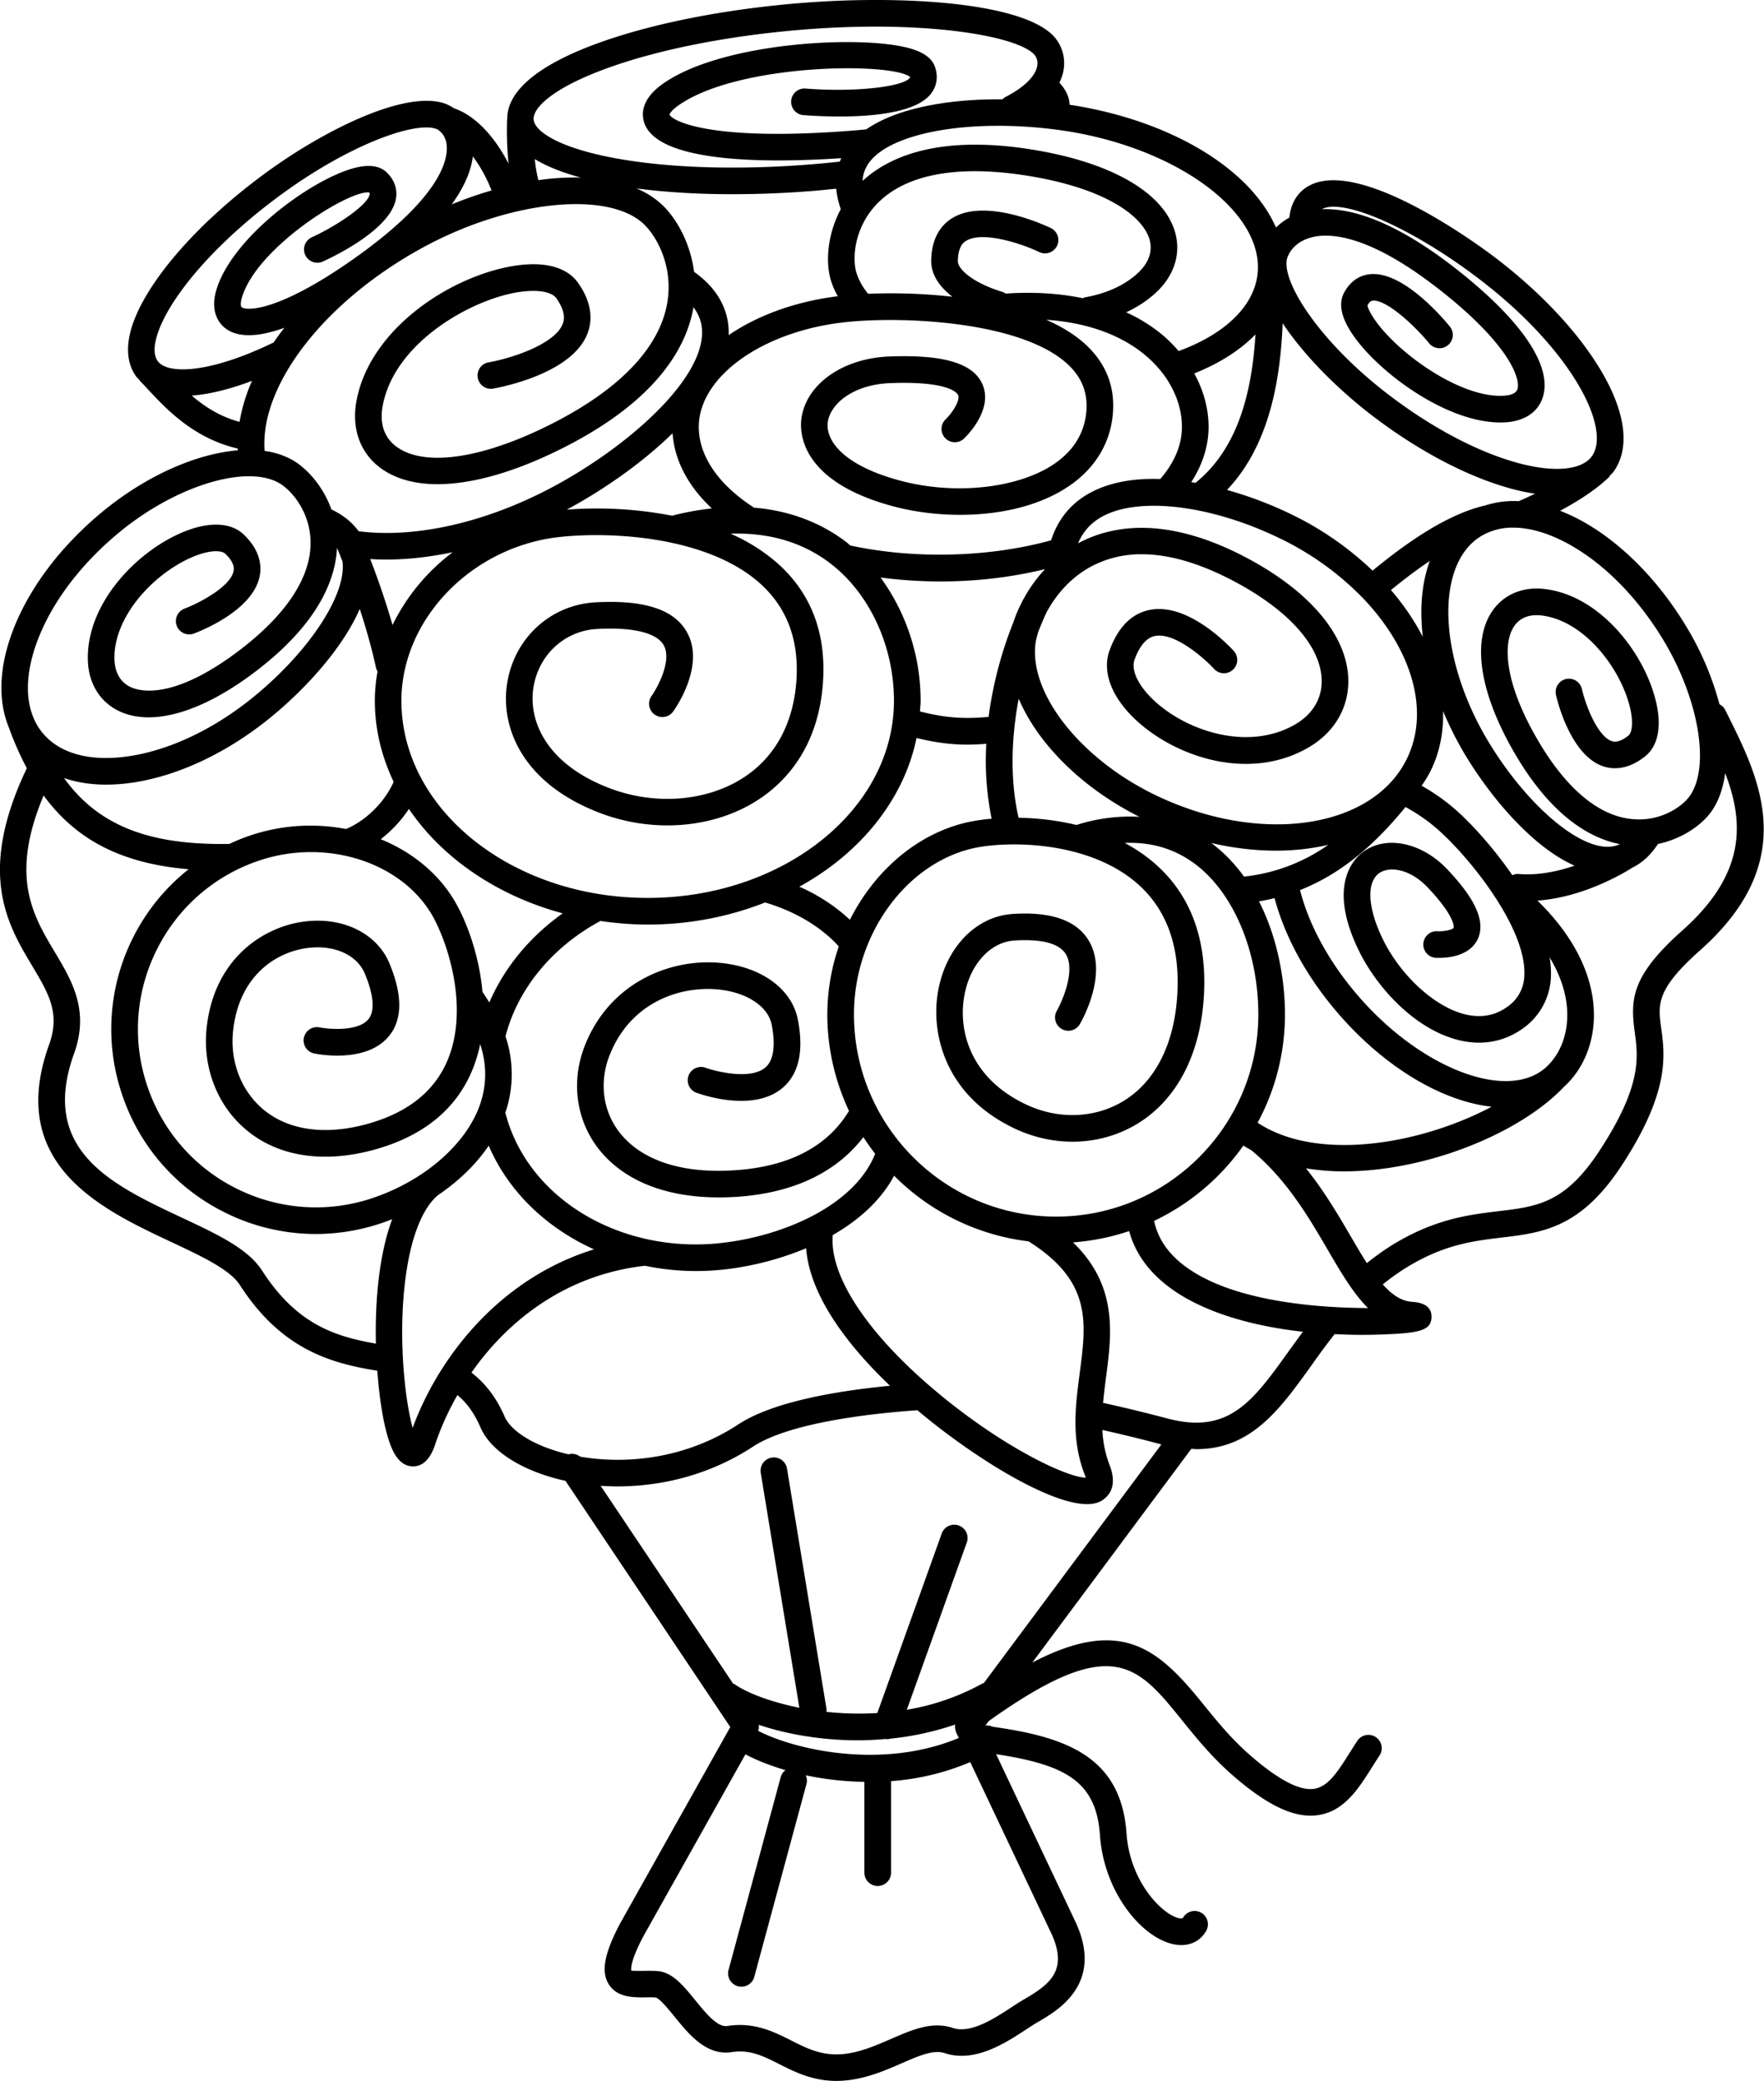 <svg data-v-423bf9ae="" xmlns="http://www.w3.org/2000/svg" viewBox="0 0 50.859 60" class="icon"><!----><!----><!----><!----><g data-v-423bf9ae="" id="00108f6f-582f-417d-9007-81fd2ccbd5fd" transform="matrix(0.728,0,0,0.728,-7.686,-2.944)" stroke="none" fill="black"><path d="M78.95 32.293l-.071-.141a.504.504 0 0 0-.224-.219 11.79 11.79 0 0 0-1.375-3.178c-1.126-1.835-2.615-3.307-4.189-4.144a7.312 7.312 0 0 0-.748-.34c.645-.345 1.393-.806 1.93-1.326.023-.023.036-.054.056-.08.031-.036.071-.063.102-.102.692-.912.536-2.333-.444-4.002-.897-1.53-2.4-3.139-4.232-4.53-.53-.403-5.246-3.907-7.315-2.852-.342.175-.74.536-.819 1.283a2.402 2.402 0 0 0-.53.393c-.996-2.303-4.132-4.245-8.175-4.864-.006-.25-.104-.553-.402-.87.089-.187.144-.362.167-.515a1.584 1.584 0 0 0-.429-1.366c-1.334-1.332-6.125-1.593-10.013-1.273-3.086.253-5.965.832-8.109 1.627-2.311.857-3.505 1.885-3.483 2.976-.001.01-.006.017-.006.027-.006.138-.029.922.059 1.731-.513-1-1.273-1.898-2.171-2.199a1.49 1.49 0 0 0-.337-.178c-1.558-.562-4.783 1.033-7.126 2.75-1.848 1.354-3.403 2.888-4.379 4.32-1.384 2.028-1.16 3.154-.729 3.743.029.039.069.066.1.102.015.018.021.04.038.057.106.108.219.229.338.357.729.784 1.811 1.927 3.541 2.328l.006.068c-1.635.133-3.61.99-5.348 2.418-1.71 1.405-2.995 3.133-3.618 4.863-.497 1.382-.53 2.647-.116 3.671.216.599.457 1.141.721 1.638-1.978 4.144-.772 6.182.208 7.82.653 1.092 1.124 1.879.676 3.121-1.713 4.748 2.07 6.523 4.833 7.819 1.194.561 2.322 1.089 2.716 1.699 1.642 2.549 3.584 3.101 5.448 3.401.066.906.184 1.706.319 2.262.178.739.444 1.498 1.067 1.524a.353.353 0 0 0 .033.001c.583 0 .808-.674.882-.898.208-.624.502-1.278.871-1.926.374.309.671.72.913 1.279.356.827 1.364 1.544 2.765 1.963.19.058.392.11.602.155l6.527 9.75-4.362 7.775c-.625 1.183-.762 1.901-.455 2.404.331.541.995.531 1.484.525.132-.002.261-.004.375.007.156.026.527.484.75.758.565.694 1.265 1.558 2.264 1.404.723-.113 1.261.161 1.884.475s1.32.665 2.263.665c.122 0 .247-.006.377-.019.833-.081 1.561-.397 2.205-.678.678-.296 1.264-.551 1.703-.404 1.191.397 2.414-.401 3.221-.931.143-.093.271-.18.391-.251l.134-.078c.754-.444 2.521-1.482 1.48-3.844l-.003-.005-.002-.007-3.181-6.721c2.756.42 3.966 1.082 4.112 3.208.153 2.22 1.613 4.021 2.883 4.311.116.027.229.04.338.04.423 0 .777-.197.985-.561a.527.527 0 1 0-.915-.524c-.008.014-.028.049-.174.017-.649-.148-1.932-1.433-2.065-3.355-.213-3.088-2.476-3.824-5.302-4.223a.515.515 0 0 0-.287-.045l.135-.182c4.867-3.469 5.86-2.248 7.652-.031.545.675 1.162 1.438 1.956 2.137 1.264 1.112 2.271 1.642 3.136 1.642.1 0 .196-.007.292-.021 1.043-.15 1.604-1.045 2.148-1.908.096-.151.191-.303.289-.451a.527.527 0 1 0-.878-.584c-.103.156-.202.315-.303.473-.455.723-.847 1.347-1.406 1.427-.589.09-1.453-.377-2.581-1.368-.727-.64-1.288-1.335-1.832-2.007-1.77-2.188-3.232-3.458-6.749-1.625l6.298-8.464c.066.003.141.014.206.014 2.17 0 3.317-1.6 4.52-3.275.298-.419.61-.852.949-1.281.361.018.723.03 1.081.03.287 0 .572-.007.855-.017 1.44-.055 1.892-.158 1.9-.696.009-.539-.577-.581-.769-.595-.435-.03-.806-.29-1.162-.69a9.44 9.44 0 0 1 .851-.614c1.526-.962 2.716-1.104 3.866-1.242 1.604-.192 3.118-.373 4.736-2.839 1.919-2.922 1.721-4.378 1.576-5.441-.131-.96-.21-1.539 1.542-3.097 3.982-3.54 2.362-6.778 1.059-9.381zm-2.567-2.985c1.454 2.367 1.929 5.126 1.078 6.281-.291.396-1.107.971-2.17.898-1.383-.081-2.732-1.207-3.901-3.255-1.289-2.258-1.296-3.743-.873-4.379.288-.434.756-.477 1.1-.435 1.604.194 3.017 1.93 3.457 3.497.194.698.123 1.144-.029 1.262-.392.309-.599.235-.666.211-.523-.184-.999-1.315-1.172-2.058a.525.525 0 1 0-1.026.234c.054.24.573 2.368 1.846 2.818.375.132.971.174 1.672-.376.559-.44.697-1.284.391-2.375-.523-1.875-2.227-4.004-4.345-4.26-.886-.109-1.654.22-2.105.898-.783 1.18-.479 3.179.836 5.486 1.483 2.6 3.049 3.483 4.237 3.718a1.15 1.15 0 0 1-.464.104h-.026c-1.253 0-3.208-1.706-4.664-4.073-2.04-3.321-2.202-7.087-.353-8.224a2.412 2.412 0 0 1 1.28-.341c.639 0 1.356.203 2.111.604 1.41.751 2.755 2.087 3.786 3.765zM52.386 52.222c-4.417 0-8.008-3.593-8.008-8.007 0-3.11 2.011-5.935 4.678-6.569.391-.093.977-.163 1.658-.163 1.485 0 3.43.333 4.81 1.486 1.209 1.012 1.769 2.502 1.661 4.428-.109 1.983-.875 3.497-2.156 4.261-1.122.673-2.549.724-3.813.134-2.22-1.035-2.728-2.92-2.463-4.34.229-1.228 1.022-2.097 1.974-2.163.747-.048 1.704 0 2.037.533.4.639-.134 1.869-.352 2.25a.526.526 0 1 0 .913.526c.119-.205 1.138-2.044.334-3.333-.489-.785-1.498-1.129-3.005-1.027-1.439.098-2.62 1.312-2.938 3.021-.322 1.724.285 4.196 3.053 5.488 1.582.738 3.375.67 4.802-.183 1.59-.953 2.536-2.766 2.667-5.108.126-2.278-.56-4.06-2.039-5.296a6.295 6.295 0 0 0-1.098-.734c1.026-.046 1.94.219 2.734.794 1.554 1.126 2.557 3.479 2.557 5.994.001 4.415-3.591 8.008-8.006 8.008zm.932 6.2c-.169 1.291-.345 2.623.2 4.024.019.045.03.083.039.113-.701-.002-3.152-1.123-5.788-3.301-2.809-2.321-4.374-4.662-4.231-6.305 1.016-.583 1.896-1.355 2.431-2.35a9.027 9.027 0 0 0 5.324 2.599c2.503 1.578 2.294 3.186 2.025 5.22zm-17.069-5.291l-.005-.002c-2.772-.585-5.013-2.465-5.669-5.008 0-.006-.005-.009-.007-.015.014-.042.032-.082.044-.123a4.705 4.705 0 0 0-.034-2.9c.484-1.88 1.853-3.542 3.758-4.568.61.088 1.232.143 1.873.143 1.666 0 3.24-.32 4.65-.875 1.188.35 2.214.963 2.919 1.739a8.317 8.317 0 0 0-.455 2.692c0 1.367.313 2.659.858 3.823-.853 1.413-2.371 2.207-4.524 2.35-2.139.146-3.778-.418-4.625-1.58-.612-.839-.736-1.95-.333-2.973.844-2.138 2.83-2.743 4.278-2.609 1.138.104 1.999.665 2.142 1.395.113.58.161 1.346-.25 1.697-.584.5-1.949.163-2.381.006a.527.527 0 0 0-.363.989c.229.084 2.271.796 3.428-.19.643-.548.845-1.458.602-2.705-.237-1.212-1.447-2.092-3.079-2.242-1.957-.183-4.364.763-5.355 3.272-.539 1.361-.365 2.85.461 3.983.966 1.323 2.669 2.032 4.842 2.032.229 0 .464-.008.705-.022 2.703-.181 4.198-1.288 5.022-2.366.146.228.301.447.466.661-.817 2.049-3.624 3.247-6.044 3.526a9.055 9.055 0 0 1-2.924-.13zm-10.921-1.649a7.005 7.005 0 0 1-5.384-.361 7.008 7.008 0 0 1-3.55-4.063 7 7 0 0 1 .362-5.382 7.003 7.003 0 0 1 4.062-3.552 6.448 6.448 0 0 1 2.058-.337c1.943 0 3.784.875 4.727 2.384.595.951 1.554 3.61.719 5.761-.501 1.287-1.583 2.168-3.215 2.62-1.676.465-3.149.254-4.142-.592-.87-.741-1.31-1.907-1.173-3.118.237-2.126 1.653-3.074 2.899-3.251 1.072-.154 2.002.254 2.316 1.01.249.598.474 1.396.14 1.805-.405.494-1.562.396-1.935.322a.529.529 0 0 0-.62.414.526.526 0 0 0 .413.62c.21.043 2.078.382 2.956-.687.537-.651.544-1.621.021-2.879-.502-1.208-1.883-1.873-3.439-1.649-1.562.223-3.496 1.451-3.799 4.179-.173 1.558.4 3.069 1.537 4.037 1.267 1.082 3.082 1.367 5.108.807 1.971-.546 3.289-1.642 3.916-3.256a5.69 5.69 0 0 0 .269-.923c.253.769.265 1.53.031 2.281-.501 1.606-2.18 3.101-4.277 3.81zM13.093 34.855c.499.17 1.054.261 1.662.261.346 0 .708-.027 1.083-.084 1.819-.276 3.762-1.203 5.474-2.608 1.356-1.115 2.813-2.705 3.494-4.265.237.727.464 1.51.642 2.323a.49.49 0 0 0 .062.151 6.615 6.615 0 0 0-.107 1.161c0 1.134.27 2.214.744 3.211-.294.674-.968 1.478-1.886 1.868a7.466 7.466 0 0 0-4.619.591c-3.163.054-5.181-.712-6.549-2.609zm6.952-14.104c-.775-.209-1.385-.603-1.893-1.042.688-.049 1.493-.245 2.386-.583a6.871 6.871 0 0 0-.493 1.625zm.992 1.15c-.199-2.623 2.409-5.978 6.346-8.097 3.306-1.778 7.071-2.206 8.57-.976.515.422 1.222 1.569 1.06 2.999-.213 1.879-1.848 3.629-4.727 5.062-2.699 1.342-4.958 1.652-6.045.83-.601-.454-.618-1.127-.526-1.613.451-2.401 3.245-4.041 5.084-4.439.875-.189 1.58-.114 1.796.193.419.598.284.923.24 1.031-.324.78-1.985 1.339-2.956 1.508a.528.528 0 0 0 .179 1.039c.315-.054 3.098-.577 3.749-2.142.184-.441.272-1.155-.349-2.042-.488-.695-1.51-.914-2.883-.618-2.479.536-5.39 2.566-5.898 5.275-.204 1.083.134 2.049.927 2.648.583.44 1.358.659 2.282.659 1.352 0 3.021-.466 4.869-1.385 3.841-1.91 5-4.065 5.267-5.622.239.318.354.669.34 1.062-.066 1.922-3.003 4.489-5.869 6.031-2.641 1.42-5.459 2.069-7.734 1.777-.228-.317-.566-.622-1.077-.864-.338-.942-.992-1.654-1.583-1.979a3.094 3.094 0 0 0-1.062-.337zm10.702-11.556c.464.284 1.075.528 1.819.731a10.086 10.086 0 0 0-1.679.102 5.317 5.317 0 0 1-.14-.833zm11.938 1.171c.02.249.079.519.179.81-.522.979-.604 2.045-.41 2.758.064.233.164.464.292.692-.028.004-.062.006-.09.011-1.663.219-3.122.769-4.233 1.53l.001-.007c.025-.699-.211-1.682-1.37-2.501-.161-1.238-.781-2.269-1.423-2.794a3.52 3.52 0 0 0-.859-.509c1.156.152 2.443.229 3.809.229a40.21 40.21 0 0 0 3.276-.138c.273-.024.551-.054.828-.081zm16.148 27.241c-.359-.5-.79-.951-1.295-1.33.874.204 1.736.304 2.563.304.724 0 1.417-.08 2.067-.23a7.046 7.046 0 0 1-3.335 1.256zm-15.607 1.71a7.121 7.121 0 0 0-2.003-1.309c2.418-1.331 4.137-3.442 4.641-5.889.78.191 1.414.263 2.008.263.253 0 .503-.014.755-.033a11.523 11.523 0 0 0 .211 2.966 7.387 7.387 0 0 0-1.017.155c-1.969.467-3.631 1.933-4.595 3.847zm-14.551 2.862c-.137-1.525-.677-2.928-1.172-3.717-.658-1.054-1.674-1.851-2.86-2.335a5.006 5.006 0 0 0 1.117-1.199c1.311 1.939 3.483 3.432 6.091 4.135-1.308.929-2.313 2.152-2.907 3.53-.086-.139-.17-.278-.269-.414zm7.527-22.128c.074 1.065.608 2.089 1.554 2.977-.495.054-1.017.144-1.573.288a15.68 15.68 0 0 0-4.169-.24c1.499-.81 3.009-1.872 4.188-3.025zm-11.09 7.593a31.36 31.36 0 0 0-.884-2.611c.208.013.42.02.634.02.843 0 1.73-.101 2.636-.292a7.99 7.99 0 0 0-2.386 2.883zm.351 3c0-3.022 2.449-5.774 5.696-6.4.481-.092 1.191-.159 2.015-.159 2.05 0 4.804.417 6.473 1.895 1.079.954 1.569 2.253 1.46 3.86-.118 1.712-.849 3.048-2.114 3.86-1.456.933-3.476 1.091-5.267.414-2.544-.962-3.236-2.69-3.036-3.985.201-1.299 1.234-2.256 2.513-2.327 1.436-.079 2.376.15 2.651.648.334.605-.253 1.679-.485 2.007a.525.525 0 1 0 .858.611c.132-.185 1.262-1.835.551-3.127-.501-.912-1.695-1.301-3.633-1.194-1.781.099-3.219 1.422-3.496 3.218-.264 1.704.571 3.948 3.704 5.133 2.1.793 4.479.598 6.209-.512 1.085-.697 2.418-2.074 2.597-4.675.133-1.951-.476-3.54-1.813-4.722a7.159 7.159 0 0 0-1.848-1.161c1.544-.051 2.878.35 3.963 1.185 1.548 1.191 2.509 3.271 2.509 5.43 0 4.306-4.376 7.809-9.755 7.809-5.377.001-9.752-3.502-9.752-7.808zm24.636-4.023c-.007.009-.016.015-.02.025-.01.02-.017.041-.025.061-.152.29-.271.572-.357.836a15.522 15.522 0 0 0-.979 3.741c-.851.074-1.603.069-2.718-.217.008-.141.026-.28.026-.423a8.31 8.31 0 0 0-1.586-4.88c.771.1 1.562.156 2.367.156 1.447 0 2.837-.17 4.145-.487a5.746 5.746 0 0 0-.853 1.188zm-.193 8.657c-.323-1.395-.313-3.048.004-4.714.754 1.775 2.495 3.529 4.782 4.677a6.931 6.931 0 0 0-2.494.322 10.539 10.539 0 0 0-2.292-.285zm13.581-8.755c.001 0 .001 0 0 0 .001.001.001.002.003.002 1.944 2.001 2.737 4.466 1.8 6.403-1.357 2.803-5.832 3.451-9.98 1.445-2.941-1.424-4.978-3.997-4.736-5.984.017-.139.06-.305.113-.482.104-.256.207-.512.324-.76.363-.676.952-1.394 1.813-1.842a4.18 4.18 0 0 1 1.96-.462c1.094 0 2.325.362 3.681 1.084 2.162 1.152 3.418 2.575 3.444 3.904.015.724-.356 1.345-1.045 1.747-1.73 1.012-4.031.375-5.408-.779-.749-.628-1.125-1.33-.956-1.789.203-.552.476-.865.808-.93.794-.159 1.985.916 2.341 1.303.196.215.529.23.743.034a.526.526 0 0 0 .036-.744c-.18-.198-1.803-1.923-3.321-1.628-.72.14-1.258.679-1.597 1.601-.334.909.141 2.016 1.269 2.961 1.609 1.347 4.367 2.195 6.618.882 1.018-.596 1.59-1.572 1.567-2.678-.033-1.724-1.493-3.479-4.003-4.815-3.196-1.703-5.366-1.281-6.624-.626-.025.014-.052.027-.076.042.174-.425.458-.756.853-1.001 1.418-.876 4.345-.55 7.12.793a11.586 11.586 0 0 1 3.253 2.319zm1.165-.263c.401-.326.935-.748 1.54-1.153-.317.856-.409 1.886-.277 3.006a9.733 9.733 0 0 0-1.263-1.853zm-7.74-4.246l-.167-.028c.448-.692.685-1.436.685-2.187 0-.729-.202-1.452-.567-2.117 1.002-.4 1.824-.924 2.424-1.546-.125 2.001-.571 4.426-2.375 5.878zm-.538-2.215c0 .714-.291 1.407-.857 2.064-1.101-.037-2.136.143-2.958.651-.666.413-1.122 1.018-1.365 1.776-2.438.678-5.418.754-7.951.206h-.004c-.045-.037-.086-.081-.132-.117-.813-.626-2.025-1.248-3.691-1.382-.009-.006-.013-.017-.023-.022-1.389-.907-2.153-2.035-2.153-3.175 0-1.93 2.388-3.7 5.555-4.118 2.262-.298 7.253-.111 9.102 1.68.536.521.762 1.132.688 1.87-.082.819-.498 1.495-1.235 2.01-1.399.975-3.888 1.267-6.055.706-2.292-.593-3.026-1.583-2.948-2.312.078-.718.972-1.513 2.477-1.57 2.38-.09 2.662.415 2.687.473.09.211-.228.703-.495.96a.526.526 0 1 0 .73.761c.119-.114 1.153-1.145.735-2.133-.356-.843-1.531-1.199-3.697-1.116-1.871.072-3.335 1.128-3.485 2.512-.061.566.028 2.487 3.732 3.445 2.063.532 5.005.475 6.922-.861.986-.689 1.568-1.647 1.681-2.77.107-1.064-.23-1.984-1.002-2.733-.438-.425-.999-.769-1.633-1.047 1.596.108 2.941.583 3.925 1.405.922.771 1.45 1.805 1.45 2.837zm-3.927-5.095c-.933-.196-1.957-.257-3.054-.184-.035-.021-.068-.047-.111-.061-1.16-.35-1.784-.893-1.781-1.226.006-.6.245-.75.325-.8.62-.388 2.107.066 2.899.443a.527.527 0 0 0 .455-.952c-.263-.126-2.605-1.204-3.912-.386-.37.23-.813.71-.823 1.686-.004.518.299 1.005.839 1.421a21.854 21.854 0 0 0-3.339-.116l-.006-.012a2.44 2.44 0 0 1-.468-.865c-.148-.545-.072-1.687.75-2.603 1.116-1.24 3.21-1.652 6.06-1.192 3.133.506 4.533 1.621 4.803 2.496.182.595-.14 1.058-.443 1.343-.515.485-1.245.822-2.112.974-.03.008-.055.025-.082.034zm6.925 32.65a9.01 9.01 0 0 0 1.083-4.29c0-1.383-.296-3.035-1.028-4.476.212-.035.417-.078.617-.128.409 1.55 1.301 3.17 2.552 4.606 1.877 2.155 4.13 3.445 6.043 3.655-2.794 1.485-6.896 2.202-9.267.633zm11.392-2.169c-1.519 1.321-4.893.034-7.372-2.81-1.162-1.333-1.98-2.824-2.34-4.233 1.785-.706 3.101-1.974 4.177-3.289.442.24.875.533 1.277.887 1.242 1.089 3.523 3.904 3.429 5.783a1.546 1.546 0 0 1-.686 1.25c-.485.346-1.049.442-1.68.284-1.189-.3-2.518-1.514-3.229-2.952-.61-1.24-.67-2.275-.148-2.637.403-.281 1.219-.172 1.929.582 1.124 1.193 1.015 1.582 1.014 1.584-.032.069-.356.157-.67.136a.528.528 0 0 0-.082 1.05c.135.011 1.314.081 1.703-.73.425-.887-.479-2.002-1.196-2.764-.995-1.056-2.383-1.361-3.299-.726-.376.262-1.503 1.32-.194 3.972.707 1.432 2.192 3.072 3.917 3.505.28.072.559.107.828.107.62 0 1.205-.187 1.72-.552a2.615 2.615 0 0 0 1.126-2.058 3.63 3.63 0 0 0-.053-.771c.441.732.683 1.479.7 2.207.019.883-.299 1.676-.871 2.175zm-1.045-7.681a.482.482 0 0 0-.258.049c-.768-1.116-1.657-2.077-2.26-2.605a7.943 7.943 0 0 0-1.333-.938c.136-.198.265-.402.372-.622.354-.731.498-1.522.477-2.333.261.617.571 1.239.949 1.853 1.027 1.671 2.633 3.547 4.259 4.268-.659.224-1.436.392-2.206.328zm-1.364-14.583h-.015c-1.7.405-3.467 1.796-4.416 2.57a12.556 12.556 0 0 0-3.232-2.237 15.305 15.305 0 0 0-2.533-.958c1.771-1.863 2.119-4.594 2.206-6.601.87 1.314 2.245 2.67 3.6 3.699 1.831 1.392 3.784 2.409 5.499 2.865.311.083.608.143.893.186-.292.142-.525.246-.644.295a3.682 3.682 0 0 0-1.358.181zm-7.833-9.705c.026-.197.217-.626.766-.85a2.07 2.07 0 0 1 .786-.139c.901 0 2.377.443 4.645 2.25 2.619 2.086 3.071 3.414 2.944 3.824-.048.152-.221.24-.515.262-1.424.105-3.438-1.141-4.604-2.364-.643-.674-.821-1.129-.819-1.214.091-.172.166-.18.207-.184.535-.055 1.648.976 2.235 1.69a.527.527 0 0 0 .815-.67c-.303-.368-1.859-2.195-3.157-2.069-.311.031-.74.186-1.032.741-.219.414-.118.945.298 1.582 1.015 1.552 3.912 3.701 6.133 3.541.738-.054 1.267-.419 1.446-1.002.373-1.208-.796-2.97-3.295-4.96-2.513-2.001-4.279-2.524-5.463-2.476l.013-.006c.865-.439 3.587.767 6.198 2.752 1.725 1.31 3.132 2.81 3.961 4.224.727 1.239.92 2.296.513 2.83-.405.534-1.476.632-2.862.264-1.586-.42-3.409-1.375-5.133-2.685-2.679-2.036-4.203-4.357-4.08-5.341zm-1.158.572c-.161 1.251-1.299 2.342-3.12 3.008a5.614 5.614 0 0 0-.646-.644 6.428 6.428 0 0 0-1.432-.891c.456-.21.859-.478 1.197-.795.725-.682.99-1.563.728-2.419-.477-1.548-2.53-2.725-5.642-3.229-3.7-.597-5.678.279-6.723 1.24.016-.278.108-.527.279-.751.903-1.179 4.008-1.717 7.383-1.281 4.65.601 8.303 3.241 7.976 5.762zM34.495 6.785c2.056-.763 4.835-1.319 7.829-1.565 4.685-.385 8.414.203 9.181.968a.526.526 0 0 1 .133.456c-.065.414-.529.868-1.272 1.248-.042.022-.074.055-.108.085-2.094-.017-4.15.329-5.393 1.19h-.002c-.364.035-.743.066-1.142.092-5.2.347-6.567-.456-6.647-.678.004-.031.073-.163.329-.346 2.333-1.676 8.394-1.739 9.199-1.148v.01c-.12.343-2.005.623-4.164.452a.528.528 0 0 0-.082 1.052c.973.076 4.222.242 5.068-.841.234-.301.295-.676.166-1.057-.105-.319-.396-.551-.889-.711-1.813-.587-7.545-.316-9.915 1.387-.873.627-.817 1.239-.707 1.548.425 1.183 2.955 1.47 5.313 1.47.86 0 1.696-.038 2.399-.084l.082-.007c-.02.043-.036.092-.054.138-.354.038-.707.073-1.056.102-2.992.247-5.827.153-7.979-.263-2.226-.431-3.057-1.08-3.093-1.505-.036-.428.677-1.204 2.804-1.993zm-4.47 4.801c-.521.151-1.048.334-1.576.551.537-.744.771-1.376.836-1.897.286.381.545.844.74 1.346zm-12.472 4.232c.911-1.335 2.378-2.779 4.132-4.063 2.726-1.998 5.311-2.909 6.145-2.608a.501.501 0 0 1 .116.065.806.806 0 0 1 .298.552c.071.535-.148 2.049-3.712 4.554-2.905 2.042-4.181 2.05-4.402 1.893-.051-.037-.048-.195.009-.386.598-2.005 4.266-4.269 5.037-4.159.03.036.027.053.025.065-.066.416-1.263 1.235-2.296 1.711a.527.527 0 0 0 .44.958c.632-.29 2.709-1.328 2.896-2.502.062-.384-.075-.753-.383-1.04-.28-.259-.716-.311-1.297-.153-1.712.468-4.816 2.748-5.434 4.819-.28.94.176 1.393.386 1.543.491.354 1.282.328 2.306-.042-.15.192-.292.386-.424.58-2.479 1.208-4.185 1.29-4.59.739-.312-.425-.025-1.392.748-2.526zm-5.55 13.7c.559-1.554 1.729-3.12 3.295-4.407 1.68-1.381 3.678-2.207 5.118-2.207.457 0 .856.083 1.174.257.459.252 1.174 1.037 1.259 2.163.109 1.432-.845 2.965-2.76 4.435-2.666 2.046-4.014 1.659-4.363 1.491-.509-.243-.626-.734-.636-1.103-.039-1.667 1.519-3.357 3.049-4.027.706-.309 1.193-.292 1.345-.144.387.375.339.609.323.687-.13.62-1.364 1.266-1.941 1.482a.53.53 0 0 0-.31.679.53.53 0 0 0 .678.31c.237-.088 2.32-.898 2.604-2.254.085-.402.046-1.017-.621-1.662-.523-.507-1.436-.531-2.501-.064-1.823.798-3.731 2.828-3.679 5.018.021.926.471 1.665 1.233 2.03 1.318.632 3.31.046 5.46-1.606 2.451-1.882 3.113-3.612 3.175-4.859.07.171.142.353.218.545.16 1.298-1.292 3.525-3.483 5.327-1.566 1.288-3.328 2.132-4.962 2.379-1.535.233-2.755-.095-3.436-.922-.679-.827-.763-2.087-.239-3.548zm8.932 24.839c-.559-.866-1.762-1.43-3.155-2.084-2.79-1.31-5.676-2.662-4.289-6.507.618-1.71-.084-2.883-.763-4.019-.882-1.475-1.785-3-.443-6.201 1.305 1.784 3.132 2.701 5.743 2.92a8.066 8.066 0 0 0-2.218 2.74 8.052 8.052 0 0 0-.415 6.189 8.048 8.048 0 0 0 4.081 4.67 8.071 8.071 0 0 0 3.589.846 8.165 8.165 0 0 0 3.025-.587c-.528 1.419-.683 3.265-.645 4.927-1.661-.285-3.156-.791-4.51-2.894zM26.9 60.59c-.324-1.171-.617-3.88-.228-6.303.229-1.426.665-2.444 1.236-2.918.767-.519 1.475-1.173 2.004-1.956.781 1.817 2.285 3.256 4.171 4.106-3.791 1.169-6.18 4.331-7.183 7.071zm3.648-.437c-.328-.759-.767-1.33-1.319-1.754 1.439-2.058 3.726-3.874 6.869-4.23a10.003 10.003 0 0 0 3.194.141 11.943 11.943 0 0 0 3.191-.835c.141 1.839 1.579 3.783 3.322 5.446-1.973.189-4.599.606-6.001 1.526-2.115 1.389-4.484 1.589-6.271 1.281a.516.516 0 0 0-.458-.093 5.506 5.506 0 0 1-.426-.111c-1.278-.383-1.923-.959-2.101-1.371zM44.54 72.961c.361 0 .73-.021 1.101-.053.014.003.027.009.041.009a.593.593 0 0 0 .139-.022 11.414 11.414 0 0 0 2.563-.558l-.001.025c-.003.033-.008.066-.004.102.004.037.015.069.025.104.008.024.007.048.018.072l.108.228c-3.045 1.274-6.518.461-7.948-.283.011-.03.023-.059.027-.091.005-.034.002-.066.001-.101v-.045c1.07.361 2.446.613 3.93.613zm6.633 10.224l-.141.083c-.13.076-.272.171-.428.273-.674.44-1.6 1.046-2.309.811-.82-.276-1.616.072-2.458.438-.6.26-1.218.53-1.883.596-.843.079-1.434-.221-2.065-.54-.687-.346-1.464-.737-2.521-.573-.394.069-.869-.52-1.284-1.03-.457-.561-.888-1.091-1.473-1.143a5.067 5.067 0 0 0-.485-.01c-.178.001-.508.007-.565-.013-.003-.011-.09-.286.477-1.357l4.042-7.204c.425.227.964.444 1.587.626a.503.503 0 0 0-.188.269l-2.072 7.658a.528.528 0 0 0 1.019.275l2.072-7.657a.51.51 0 0 0-.031-.341 12.29 12.29 0 0 0 2.324.261v3.596a.527.527 0 0 0 1.055 0v-3.625a9.875 9.875 0 0 0 3.137-.754l3.244 6.854c.608 1.39-.084 1.936-1.054 2.507zm-1.652-12.491c-.02.008-.04.008-.06.02a9.359 9.359 0 0 1-2.99 1.037l2.385-6.65a.528.528 0 0 0-.992-.357l-2.561 7.136c-.701.044-1.381.022-2.015-.047.001-.037.01-.073.003-.111l-1.565-9.521a.526.526 0 1 0-1.04.169l1.529 9.302c-1.181-.237-2.106-.608-2.557-.929-.021-.016-.045-.019-.069-.03l-5.243-7.831c.216.015.437.024.663.024 1.693 0 3.613-.423 5.374-1.577 1.509-.99 4.937-1.331 6.506-1.439 1.413 1.188 2.888 2.163 3.967 2.747 1.411.764 2.246.971 2.751.971.45 0 .635-.164.729-.249.229-.201.442-.589.166-1.296a4.403 4.403 0 0 1-.285-1.392c.727.164 1.49.347 2.303.564.012.003.022.003.034.007l-7.033 9.452zm12.081-13.149c-1.432 1.998-2.377 3.316-4.813 2.671a61.873 61.873 0 0 0-2.545-.618c.031-.342.074-.687.12-1.038.225-1.705.466-3.603-1.311-5.317a9.052 9.052 0 0 0 2.224-.448c.663 2.453 3.648 3.626 6.88 3.987-.19.257-.375.513-.555.763zm-3.895-3.205c-.803-.533-1.276-1.173-1.443-1.948a9.108 9.108 0 0 0 3.535-2.982c.1.065.206.122.313.181 1.397 1.152 2.265 2.637 3.029 3.946.525.898 1.011 1.729 1.596 2.307-1.985-.008-5.141-.251-7.03-1.504zm19.48-13.451c-2.026 1.803-2.065 2.724-1.887 4.028.135.998.29 2.129-1.412 4.72-1.35 2.055-2.453 2.188-3.979 2.37-1.209.145-2.576.31-4.305 1.397-.314.2-.618.424-.914.66-.206-.323-.416-.68-.638-1.06-.483-.827-1.041-1.782-1.772-2.693.485.078.984.12 1.497.12 3.285 0 6.965-1.506 8.708-3.335l.001-.003c.786-.707 1.223-1.78 1.196-2.956-.035-1.514-.825-3.057-2.236-4.429 1.854-.13 3.489-1.131 3.75-1.299.351-.171.709-.461 1.023-.944.943-.197 1.706-.729 2.091-1.251.304-.412.49-.944.571-1.554.743 1.939.848 3.969-1.694 6.229z"></path></g><!----></svg>